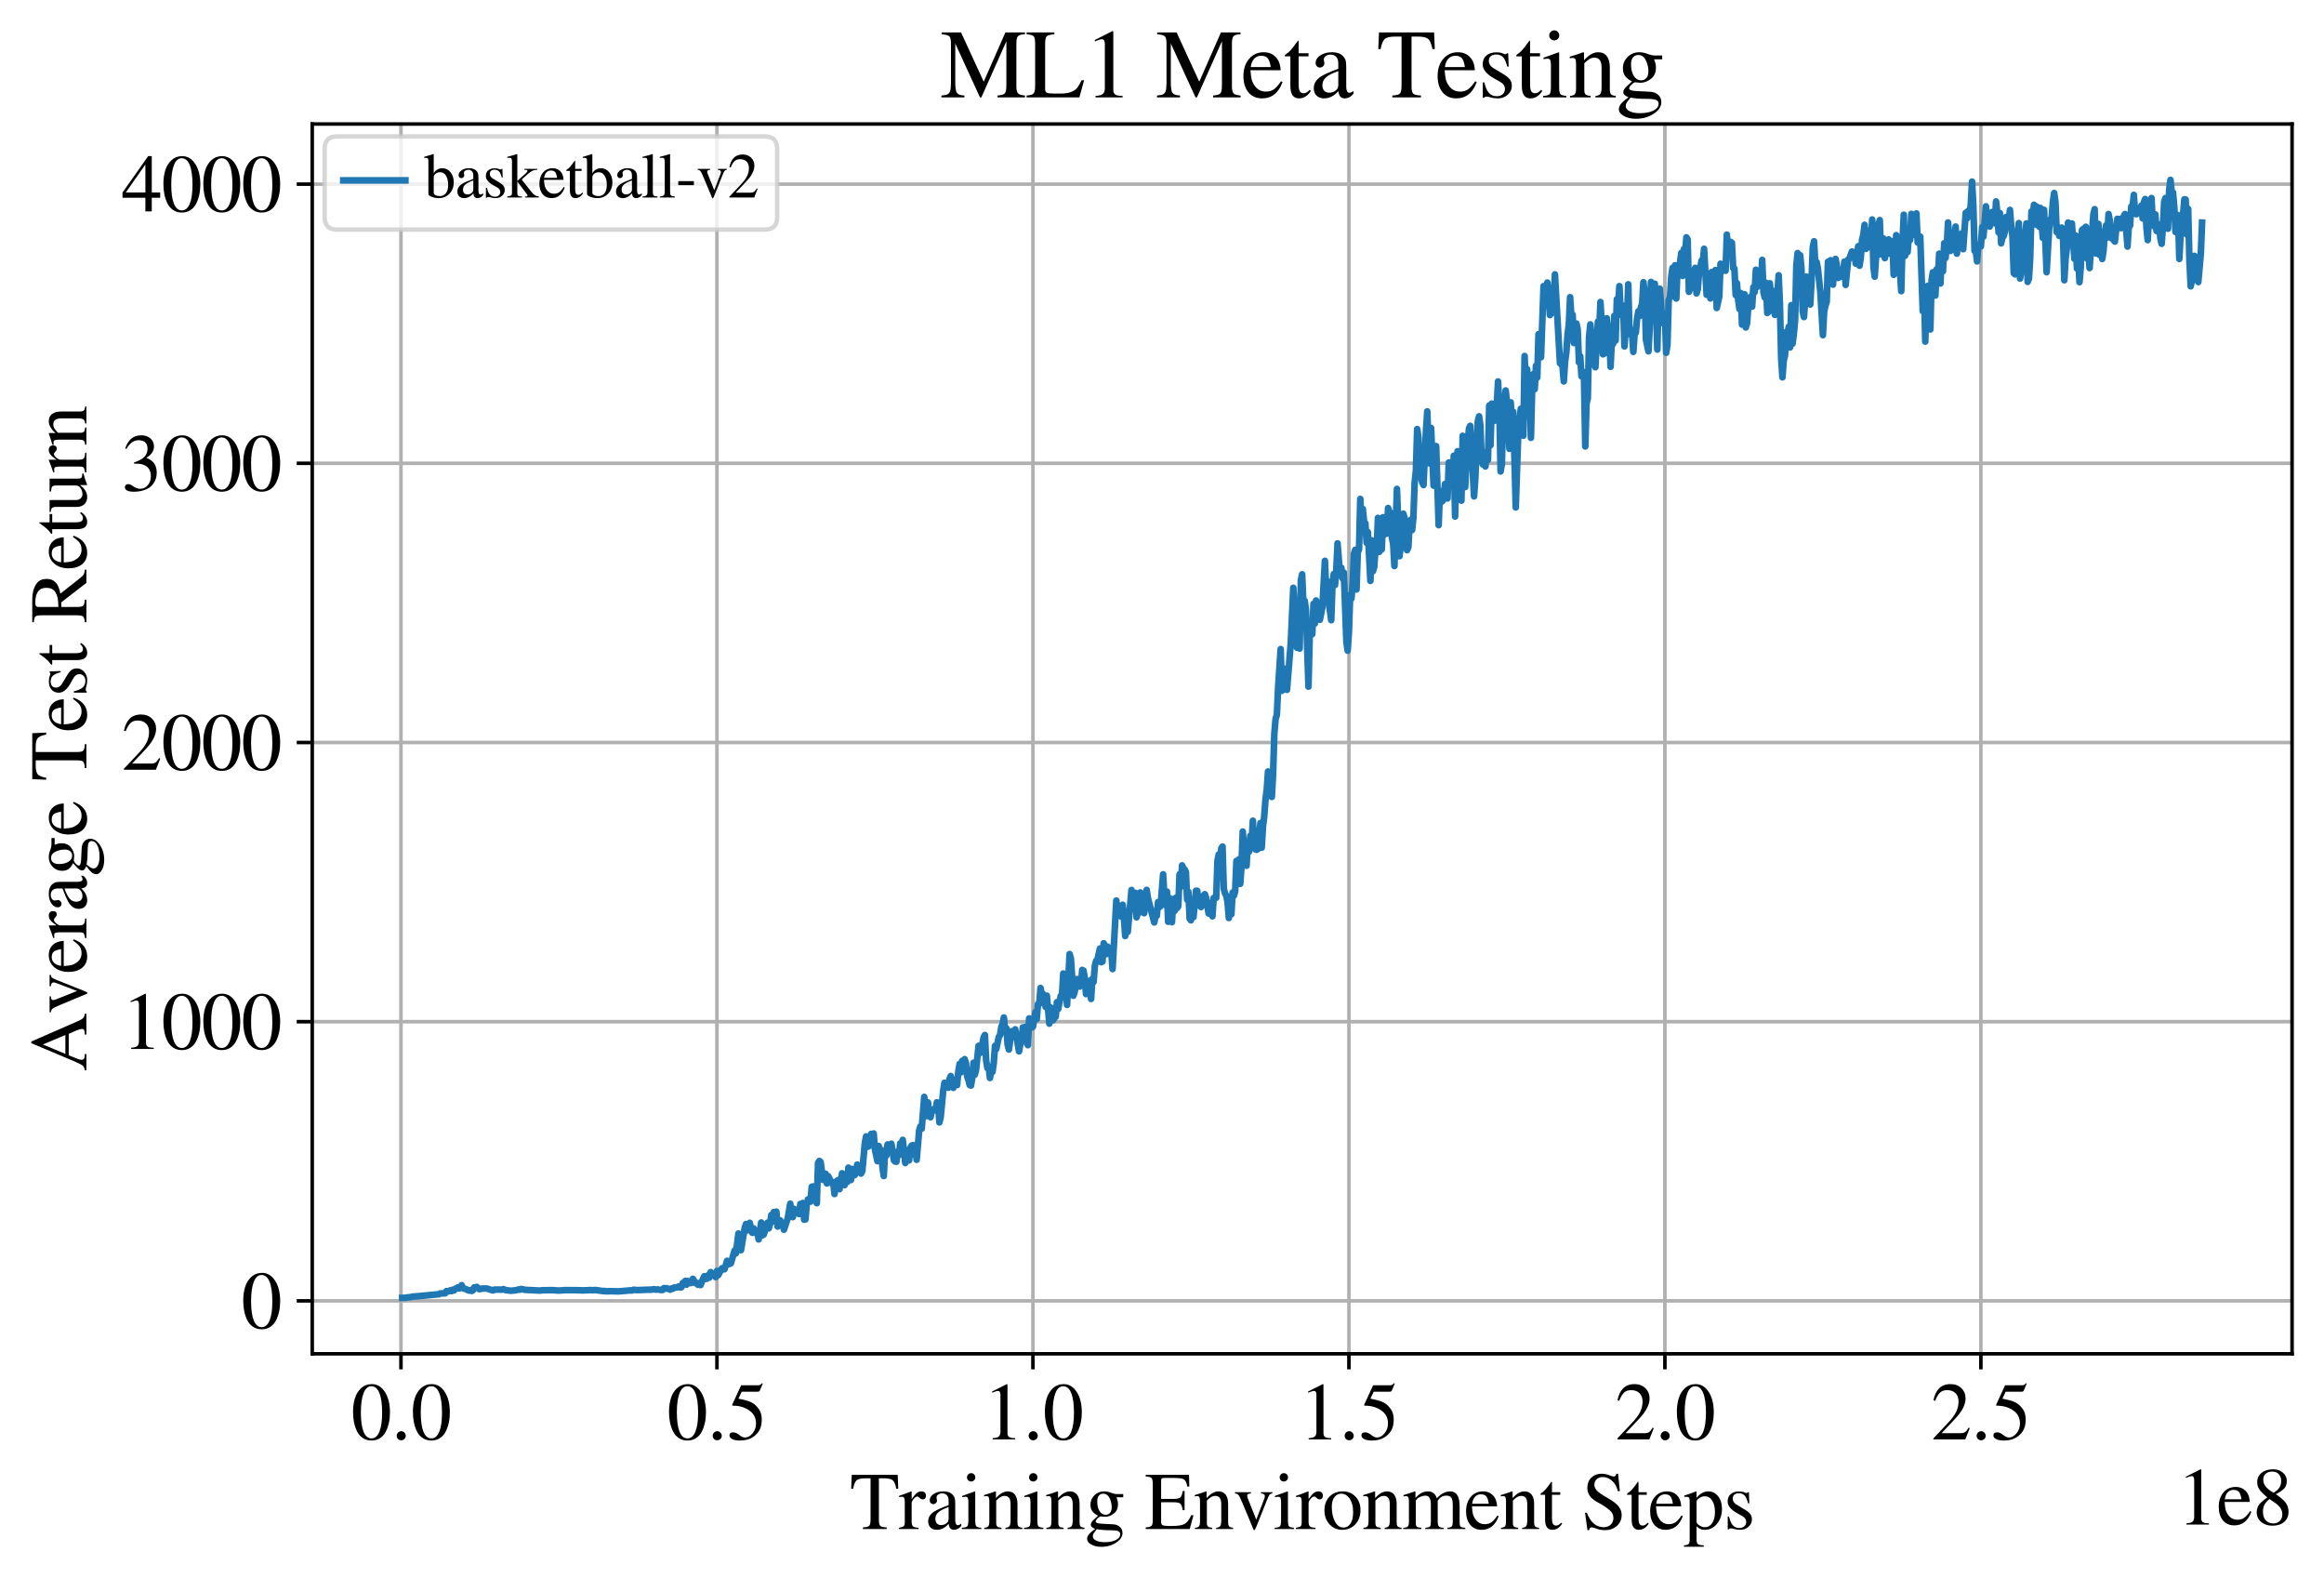<?xml version="1.0" encoding="utf-8" standalone="no"?>
<!DOCTYPE svg PUBLIC "-//W3C//DTD SVG 1.1//EN"
  "http://www.w3.org/Graphics/SVG/1.1/DTD/svg11.dtd">
<svg xmlns:xlink="http://www.w3.org/1999/xlink" width="524pt" height="355.769pt" viewBox="0 0 524 355.769" xmlns="http://www.w3.org/2000/svg" version="1.1">
 <defs>
  <style type="text/css">*{stroke-linejoin: round; stroke-linecap: butt}</style>
 </defs>
 <g id="figure_1">
  <g id="patch_1">
   <path d="M 0 355.769 
L 524 355.769 
L 524 0 
L 0 0 
z
" style="fill: #ffffff"/>
  </g>
  <g id="axes_1">
   <g id="patch_2">
    <path d="M 70.4 305.152 
L 516.8 305.152 
L 516.8 27.952 
L 70.4 27.952 
z
" style="fill: #ffffff"/>
   </g>
   <g id="matplotlib.axis_1">
    <g id="xtick_1">
     <g id="line2d_1">
      <path d="M 90.406 305.152 
L 90.406 27.952 
" clip-path="url(#pfae16a118c)" style="fill: none; stroke: #b0b0b0; stroke-width: 0.8; stroke-linecap: square"/>
     </g>
     <g id="line2d_2">
      <defs>
       <path id="m884794c568" d="M 0 0 
L 0 3.5 
" style="stroke: #000000; stroke-width: 0.8"/>
      </defs>
      <g>
       <use xlink:href="#m884794c568" x="90.406" y="305.152" style="stroke: #000000; stroke-width: 0.8"/>
      </g>
     </g>
     <g id="text_1">
      <!-- 0.0 -->
      <g transform="translate(79.156 324.446)scale(0.18 -0.18)">
       <defs>
        <path id="STIXGeneral-Regular-30" d="M 3046 2112 
Q 3046 1683 2963 1302 
Q 2880 922 2717 602 
Q 2554 282 2266 96 
Q 1978 -90 1600 -90 
Q 1210 -90 915 108 
Q 621 307 461 640 
Q 301 973 227 1350 
Q 154 1728 154 2150 
Q 154 2746 301 3222 
Q 448 3699 790 4012 
Q 1133 4326 1626 4326 
Q 2253 4326 2649 3712 
Q 3046 3098 3046 2112 
z
M 2432 2080 
Q 2432 3091 2217 3625 
Q 2003 4160 1587 4160 
Q 1190 4160 979 3622 
Q 768 3085 768 2106 
Q 768 1120 979 598 
Q 1190 77 1600 77 
Q 2003 77 2217 598 
Q 2432 1120 2432 2080 
z
" transform="scale(0.016)"/>
        <path id="STIXGeneral-Regular-2e" d="M 1158 275 
Q 1158 134 1052 32 
Q 947 -70 800 -70 
Q 653 -70 550 32 
Q 448 134 448 281 
Q 448 429 553 534 
Q 659 640 806 640 
Q 947 640 1052 531 
Q 1158 422 1158 275 
z
" transform="scale(0.016)"/>
       </defs>
       <use xlink:href="#STIXGeneral-Regular-30"/>
       <use xlink:href="#STIXGeneral-Regular-2e" x="50"/>
       <use xlink:href="#STIXGeneral-Regular-30" x="75"/>
      </g>
     </g>
    </g>
    <g id="xtick_2">
     <g id="line2d_3">
      <path d="M 161.652 305.152 
L 161.652 27.952 
" clip-path="url(#pfae16a118c)" style="fill: none; stroke: #b0b0b0; stroke-width: 0.8; stroke-linecap: square"/>
     </g>
     <g id="line2d_4">
      <g>
       <use xlink:href="#m884794c568" x="161.652" y="305.152" style="stroke: #000000; stroke-width: 0.8"/>
      </g>
     </g>
     <g id="text_2">
      <!-- 0.5 -->
      <g transform="translate(150.402 324.446)scale(0.18 -0.18)">
       <defs>
        <path id="STIXGeneral-Regular-35" d="M 2803 4358 
L 2573 3814 
Q 2534 3731 2400 3731 
L 1158 3731 
L 902 3187 
Q 1606 3053 1920 2896 
Q 2234 2739 2502 2368 
Q 2726 2061 2726 1555 
Q 2726 1094 2576 780 
Q 2426 467 2099 224 
Q 1664 -90 1011 -90 
Q 646 -90 422 19 
Q 198 128 198 307 
Q 198 550 486 550 
Q 717 550 960 352 
Q 1210 147 1414 147 
Q 1747 147 2012 480 
Q 2278 813 2278 1229 
Q 2278 1843 1850 2189 
Q 1293 2637 486 2637 
Q 410 2637 410 2688 
L 416 2720 
L 1114 4237 
L 2438 4237 
Q 2547 4237 2608 4269 
Q 2669 4301 2746 4403 
L 2803 4358 
z
" transform="scale(0.016)"/>
       </defs>
       <use xlink:href="#STIXGeneral-Regular-30"/>
       <use xlink:href="#STIXGeneral-Regular-2e" x="50"/>
       <use xlink:href="#STIXGeneral-Regular-35" x="75"/>
      </g>
     </g>
    </g>
    <g id="xtick_3">
     <g id="line2d_5">
      <path d="M 232.898 305.152 
L 232.898 27.952 
" clip-path="url(#pfae16a118c)" style="fill: none; stroke: #b0b0b0; stroke-width: 0.8; stroke-linecap: square"/>
     </g>
     <g id="line2d_6">
      <g>
       <use xlink:href="#m884794c568" x="232.898" y="305.152" style="stroke: #000000; stroke-width: 0.8"/>
      </g>
     </g>
     <g id="text_3">
      <!-- 1.0 -->
      <g transform="translate(221.648 324.446)scale(0.18 -0.18)">
       <defs>
        <path id="STIXGeneral-Regular-31" d="M 2522 0 
L 755 0 
L 755 96 
Q 1107 115 1235 227 
Q 1363 339 1363 608 
L 1363 3482 
Q 1363 3795 1171 3795 
Q 1082 3795 883 3718 
L 710 3654 
L 710 3744 
L 1856 4326 
L 1914 4307 
L 1914 486 
Q 1914 275 2042 185 
Q 2170 96 2522 96 
L 2522 0 
z
" transform="scale(0.016)"/>
       </defs>
       <use xlink:href="#STIXGeneral-Regular-31"/>
       <use xlink:href="#STIXGeneral-Regular-2e" x="50"/>
       <use xlink:href="#STIXGeneral-Regular-30" x="75"/>
      </g>
     </g>
    </g>
    <g id="xtick_4">
     <g id="line2d_7">
      <path d="M 304.144 305.152 
L 304.144 27.952 
" clip-path="url(#pfae16a118c)" style="fill: none; stroke: #b0b0b0; stroke-width: 0.8; stroke-linecap: square"/>
     </g>
     <g id="line2d_8">
      <g>
       <use xlink:href="#m884794c568" x="304.144" y="305.152" style="stroke: #000000; stroke-width: 0.8"/>
      </g>
     </g>
     <g id="text_4">
      <!-- 1.5 -->
      <g transform="translate(292.894 324.446)scale(0.18 -0.18)">
       <use xlink:href="#STIXGeneral-Regular-31"/>
       <use xlink:href="#STIXGeneral-Regular-2e" x="50"/>
       <use xlink:href="#STIXGeneral-Regular-35" x="75"/>
      </g>
     </g>
    </g>
    <g id="xtick_5">
     <g id="line2d_9">
      <path d="M 375.391 305.152 
L 375.391 27.952 
" clip-path="url(#pfae16a118c)" style="fill: none; stroke: #b0b0b0; stroke-width: 0.8; stroke-linecap: square"/>
     </g>
     <g id="line2d_10">
      <g>
       <use xlink:href="#m884794c568" x="375.391" y="305.152" style="stroke: #000000; stroke-width: 0.8"/>
      </g>
     </g>
     <g id="text_5">
      <!-- 2.0 -->
      <g transform="translate(364.141 324.446)scale(0.18 -0.18)">
       <defs>
        <path id="STIXGeneral-Regular-32" d="M 3034 877 
L 2688 0 
L 186 0 
L 186 77 
L 1325 1286 
Q 1773 1754 1965 2144 
Q 2157 2534 2157 2950 
Q 2157 3379 1920 3616 
Q 1683 3853 1267 3853 
Q 922 3853 720 3673 
Q 518 3494 326 3021 
L 192 3053 
Q 301 3648 630 3987 
Q 960 4326 1523 4326 
Q 2054 4326 2380 4006 
Q 2707 3686 2707 3200 
Q 2707 2477 1888 1613 
L 832 486 
L 2330 486 
Q 2541 486 2665 569 
Q 2790 653 2944 915 
L 3034 877 
z
" transform="scale(0.016)"/>
       </defs>
       <use xlink:href="#STIXGeneral-Regular-32"/>
       <use xlink:href="#STIXGeneral-Regular-2e" x="50"/>
       <use xlink:href="#STIXGeneral-Regular-30" x="75"/>
      </g>
     </g>
    </g>
    <g id="xtick_6">
     <g id="line2d_11">
      <path d="M 446.637 305.152 
L 446.637 27.952 
" clip-path="url(#pfae16a118c)" style="fill: none; stroke: #b0b0b0; stroke-width: 0.8; stroke-linecap: square"/>
     </g>
     <g id="line2d_12">
      <g>
       <use xlink:href="#m884794c568" x="446.637" y="305.152" style="stroke: #000000; stroke-width: 0.8"/>
      </g>
     </g>
     <g id="text_6">
      <!-- 2.5 -->
      <g transform="translate(435.387 324.446)scale(0.18 -0.18)">
       <use xlink:href="#STIXGeneral-Regular-32"/>
       <use xlink:href="#STIXGeneral-Regular-2e" x="50"/>
       <use xlink:href="#STIXGeneral-Regular-35" x="75"/>
      </g>
     </g>
    </g>
    <g id="text_7">
     <!-- Training Environment Steps -->
     <g transform="translate(191.605 344.646)scale(0.18 -0.18)">
      <defs>
       <path id="STIXGeneral-Regular-54" d="M 3795 3149 
L 3642 3149 
Q 3539 3674 3353 3821 
Q 3168 3968 2656 3968 
L 2278 3968 
L 2278 710 
Q 2278 346 2387 243 
Q 2496 141 2893 122 
L 2893 0 
L 1024 0 
L 1024 122 
Q 1427 147 1526 256 
Q 1626 365 1626 787 
L 1626 3968 
L 1242 3968 
Q 723 3968 540 3817 
Q 358 3667 262 3149 
L 109 3149 
L 154 4237 
L 3750 4237 
L 3795 3149 
z
" transform="scale(0.016)"/>
       <path id="STIXGeneral-Regular-72" d="M 1024 2931 
L 1024 2342 
Q 1267 2688 1430 2816 
Q 1594 2944 1792 2944 
Q 1958 2944 2051 2854 
Q 2144 2765 2144 2605 
Q 2144 2470 2077 2393 
Q 2010 2317 1894 2317 
Q 1773 2317 1638 2445 
Q 1536 2541 1472 2541 
Q 1338 2541 1181 2355 
Q 1024 2170 1024 2016 
L 1024 576 
Q 1024 301 1133 205 
Q 1242 109 1568 96 
L 1568 0 
L 32 0 
L 32 96 
Q 339 154 412 224 
Q 486 294 486 538 
L 486 2138 
Q 486 2349 438 2435 
Q 390 2522 269 2522 
Q 166 2522 45 2496 
L 45 2598 
Q 448 2726 992 2944 
L 1024 2931 
z
" transform="scale(0.016)"/>
       <path id="STIXGeneral-Regular-61" d="M 2829 422 
L 2829 243 
Q 2586 -64 2253 -64 
Q 1888 -64 1843 403 
L 1837 403 
Q 1427 -64 909 -64 
Q 608 -64 422 112 
Q 237 288 237 602 
Q 237 1050 685 1350 
Q 992 1555 1837 1869 
L 1837 2214 
Q 1837 2502 1699 2646 
Q 1562 2790 1338 2790 
Q 1146 2790 1018 2697 
Q 890 2605 890 2477 
Q 890 2419 909 2348 
Q 928 2278 928 2208 
Q 928 2112 841 2029 
Q 755 1946 634 1946 
Q 525 1946 441 2029 
Q 358 2112 358 2240 
Q 358 2547 685 2752 
Q 986 2944 1421 2944 
Q 1939 2944 2176 2656 
Q 2291 2522 2323 2384 
Q 2355 2246 2355 1946 
L 2355 723 
Q 2355 301 2554 301 
Q 2682 301 2829 422 
z
M 1837 813 
L 1837 1715 
Q 1248 1510 1018 1293 
Q 800 1094 800 800 
Q 800 557 921 432 
Q 1043 307 1242 307 
Q 1453 307 1613 410 
Q 1747 506 1792 589 
Q 1837 672 1837 813 
z
" transform="scale(0.016)"/>
       <path id="STIXGeneral-Regular-69" d="M 1152 4045 
Q 1152 3904 1056 3811 
Q 960 3718 819 3718 
Q 685 3718 592 3811 
Q 499 3904 499 4045 
Q 499 4179 595 4275 
Q 691 4371 826 4371 
Q 966 4371 1059 4275 
Q 1152 4179 1152 4045 
z
M 1619 0 
L 102 0 
L 102 96 
Q 435 115 521 211 
Q 608 307 608 666 
L 608 2118 
Q 608 2342 563 2432 
Q 518 2522 397 2522 
Q 243 2522 128 2490 
L 128 2592 
L 1120 2944 
L 1146 2918 
L 1146 672 
Q 1146 314 1226 218 
Q 1306 122 1619 96 
L 1619 0 
z
" transform="scale(0.016)"/>
       <path id="STIXGeneral-Regular-6e" d="M 3104 0 
L 1773 0 
L 1779 96 
Q 2016 115 2096 233 
Q 2176 352 2176 672 
L 2176 1946 
Q 2176 2592 1709 2592 
Q 1549 2592 1408 2515 
Q 1267 2438 1050 2227 
L 1050 461 
Q 1050 269 1136 192 
Q 1222 115 1466 96 
L 1466 0 
L 115 0 
L 115 96 
Q 358 115 435 214 
Q 512 314 512 602 
L 512 2157 
Q 512 2394 467 2483 
Q 422 2573 288 2573 
Q 160 2573 102 2547 
L 102 2656 
Q 550 2784 979 2944 
L 1030 2925 
L 1030 2426 
L 1037 2426 
Q 1491 2944 1958 2944 
Q 2323 2944 2518 2688 
Q 2714 2432 2714 1958 
L 2714 544 
Q 2714 288 2790 205 
Q 2867 122 3104 96 
L 3104 0 
z
" transform="scale(0.016)"/>
       <path id="STIXGeneral-Regular-67" d="M 3008 2483 
L 2477 2483 
Q 2598 2208 2598 1946 
Q 2598 1453 2265 1203 
Q 1933 954 1600 954 
Q 1530 954 1357 973 
L 1235 986 
Q 1107 947 979 812 
Q 851 678 851 582 
Q 851 435 1350 410 
L 2176 371 
Q 2528 358 2739 172 
Q 2950 -13 2950 -314 
Q 2950 -685 2566 -986 
Q 2035 -1395 1286 -1395 
Q 826 -1395 502 -1212 
Q 179 -1030 179 -774 
Q 179 -595 320 -419 
Q 461 -243 806 6 
Q 602 102 534 172 
Q 467 243 467 346 
Q 467 531 762 787 
Q 909 915 1037 1043 
Q 717 1203 579 1401 
Q 442 1600 442 1901 
Q 442 2336 752 2640 
Q 1062 2944 1510 2944 
Q 1766 2944 2022 2848 
L 2163 2797 
Q 2349 2733 2515 2733 
L 3008 2733 
L 3008 2483 
z
M 973 2163 
L 973 2144 
Q 973 1683 1155 1398 
Q 1338 1114 1632 1114 
Q 1850 1114 1978 1270 
Q 2106 1427 2106 1690 
Q 2106 2112 1914 2464 
Q 1754 2765 1446 2765 
Q 1222 2765 1097 2605 
Q 973 2445 973 2163 
z
M 2771 -410 
Q 2771 -230 2595 -163 
Q 2419 -96 1978 -96 
Q 1344 -96 941 -13 
Q 749 -243 688 -348 
Q 627 -454 627 -563 
Q 627 -774 880 -902 
Q 1133 -1030 1555 -1030 
Q 2099 -1030 2435 -860 
Q 2771 -691 2771 -410 
z
" transform="scale(0.016)"/>
       <path id="STIXGeneral-Regular-20" transform="scale(0.016)"/>
       <path id="STIXGeneral-Regular-45" d="M 3821 1082 
L 3526 0 
L 77 0 
L 77 122 
Q 442 147 538 252 
Q 634 358 634 730 
L 634 3520 
Q 634 3878 534 3987 
Q 435 4096 77 4115 
L 77 4237 
L 3469 4237 
L 3494 3322 
L 3334 3322 
Q 3264 3750 3085 3872 
Q 2906 3994 2349 3994 
L 1510 3994 
Q 1370 3994 1328 3952 
Q 1286 3910 1286 3763 
L 1286 2355 
L 2253 2355 
Q 2656 2355 2787 2470 
Q 2918 2586 2976 2970 
L 3123 2970 
L 3123 1472 
L 2976 1472 
Q 2918 1875 2790 1984 
Q 2662 2093 2253 2093 
L 1286 2093 
L 1286 538 
Q 1286 346 1420 291 
Q 1555 237 1933 237 
L 2163 237 
Q 2848 237 3136 403 
Q 3424 570 3642 1082 
L 3821 1082 
z
" transform="scale(0.016)"/>
       <path id="STIXGeneral-Regular-76" d="M 3053 2880 
L 3053 2784 
Q 2906 2771 2835 2688 
Q 2765 2605 2637 2285 
L 1818 230 
Q 1690 -90 1638 -90 
Q 1587 -90 1523 77 
Q 1510 96 1497 141 
Q 1485 186 1472 211 
L 704 2048 
Q 499 2534 403 2652 
Q 307 2771 122 2784 
L 122 2880 
L 1376 2880 
L 1376 2784 
Q 1210 2771 1146 2732 
Q 1082 2694 1082 2611 
Q 1082 2509 1139 2368 
L 1792 730 
L 2426 2387 
Q 2464 2483 2464 2579 
Q 2464 2758 2163 2784 
L 2163 2880 
L 3053 2880 
z
" transform="scale(0.016)"/>
       <path id="STIXGeneral-Regular-6f" d="M 3008 1478 
Q 3008 806 2608 371 
Q 2208 -64 1568 -64 
Q 979 -64 582 368 
Q 186 800 186 1459 
Q 186 2125 582 2534 
Q 979 2944 1626 2944 
Q 2221 2944 2614 2537 
Q 3008 2131 3008 1478 
z
M 2432 1306 
Q 2432 2035 2112 2445 
Q 1856 2765 1504 2765 
Q 1171 2765 966 2493 
Q 762 2221 762 1747 
Q 762 928 1101 435 
Q 1318 115 1677 115 
Q 2029 115 2230 432 
Q 2432 749 2432 1306 
z
" transform="scale(0.016)"/>
       <path id="STIXGeneral-Regular-6d" d="M 4960 0 
L 3565 0 
L 3565 96 
Q 3834 122 3907 208 
Q 3981 294 3981 576 
L 3981 1894 
Q 3981 2278 3869 2444 
Q 3757 2611 3488 2611 
Q 3264 2611 3107 2521 
Q 2950 2432 2803 2221 
L 2803 608 
Q 2803 301 2896 201 
Q 2989 102 3264 96 
L 3264 0 
L 1830 0 
L 1830 96 
Q 2112 115 2189 188 
Q 2266 262 2266 550 
L 2266 1901 
Q 2266 2611 1850 2611 
Q 1670 2611 1468 2531 
Q 1267 2451 1171 2336 
Q 1088 2240 1088 2227 
L 1088 448 
Q 1088 243 1177 176 
Q 1267 109 1523 96 
L 1523 0 
L 102 0 
L 102 96 
Q 371 102 460 195 
Q 550 288 550 563 
L 550 2150 
Q 550 2387 499 2480 
Q 448 2573 326 2573 
Q 230 2573 122 2547 
L 122 2656 
Q 557 2778 1011 2944 
L 1062 2925 
L 1062 2451 
L 1075 2451 
Q 1363 2752 1584 2848 
Q 1805 2944 2054 2944 
Q 2560 2944 2733 2406 
Q 3232 2944 3776 2944 
Q 4518 2944 4518 1792 
L 4518 493 
Q 4518 282 4582 202 
Q 4646 122 4794 109 
L 4960 96 
L 4960 0 
z
" transform="scale(0.016)"/>
       <path id="STIXGeneral-Regular-65" d="M 2611 1050 
L 2714 1005 
Q 2330 -64 1376 -64 
Q 813 -64 486 329 
Q 160 723 160 1389 
Q 160 2074 525 2509 
Q 890 2944 1485 2944 
Q 2061 2944 2374 2502 
Q 2560 2246 2592 1773 
L 621 1773 
Q 646 1370 700 1158 
Q 755 947 915 730 
Q 1184 378 1626 378 
Q 1939 378 2153 531 
Q 2368 685 2611 1050 
z
M 634 1978 
L 1939 1978 
Q 1882 2381 1750 2547 
Q 1619 2714 1312 2714 
Q 1043 2714 864 2525 
Q 685 2336 634 1978 
z
" transform="scale(0.016)"/>
       <path id="STIXGeneral-Regular-74" d="M 1702 493 
L 1786 422 
Q 1478 -64 1011 -64 
Q 448 -64 448 749 
L 448 2675 
L 109 2675 
Q 83 2694 83 2720 
Q 83 2771 192 2842 
Q 435 2982 813 3526 
Q 826 3546 874 3606 
Q 922 3667 941 3706 
Q 986 3706 986 3622 
L 986 2880 
L 1632 2880 
L 1632 2675 
L 986 2675 
L 986 845 
Q 986 538 1062 403 
Q 1139 269 1318 269 
Q 1510 269 1702 493 
z
" transform="scale(0.016)"/>
       <path id="STIXGeneral-Regular-53" d="M 3002 2963 
L 2842 2963 
Q 2733 3360 2579 3565 
Q 2189 4064 1651 4064 
Q 1357 4064 1181 3894 
Q 1005 3725 1005 3456 
Q 1005 3328 1069 3206 
Q 1133 3085 1206 2998 
Q 1280 2912 1465 2784 
Q 1651 2656 1766 2589 
Q 1882 2522 2150 2362 
Q 2669 2061 2905 1763 
Q 3142 1466 3142 1107 
Q 3142 576 2771 243 
Q 2400 -90 1837 -90 
Q 1421 -90 1082 58 
Q 915 128 781 128 
Q 704 128 653 70 
Q 602 13 602 -83 
L 461 -83 
L 275 1274 
L 416 1274 
Q 845 141 1734 141 
Q 2074 141 2285 342 
Q 2496 544 2496 858 
Q 2496 1158 2310 1363 
Q 2003 1696 1235 2106 
Q 454 2522 454 3206 
Q 454 3718 768 4022 
Q 1082 4326 1568 4326 
Q 1907 4326 2240 4186 
Q 2413 4109 2522 4109 
Q 2688 4109 2726 4326 
L 2861 4326 
L 3002 2963 
z
" transform="scale(0.016)"/>
       <path id="STIXGeneral-Regular-70" d="M 1018 2931 
L 1018 2438 
Q 1421 2944 1939 2944 
Q 2406 2944 2707 2560 
Q 3008 2176 3008 1581 
Q 3008 883 2621 409 
Q 2234 -64 1664 -64 
Q 1466 -64 1328 -6 
Q 1190 51 1018 211 
L 1018 -794 
Q 1018 -1094 1120 -1180 
Q 1222 -1267 1581 -1274 
L 1581 -1389 
L 32 -1389 
L 32 -1280 
Q 314 -1254 397 -1171 
Q 480 -1088 480 -838 
L 480 2157 
Q 480 2381 429 2451 
Q 378 2522 218 2522 
Q 115 2522 58 2515 
L 58 2618 
Q 506 2752 979 2944 
L 1018 2931 
z
M 1018 2138 
L 1018 563 
Q 1018 422 1238 281 
Q 1459 141 1683 141 
Q 2029 141 2243 467 
Q 2458 794 2458 1325 
Q 2458 1888 2243 2224 
Q 2029 2560 1670 2560 
Q 1446 2560 1232 2419 
Q 1018 2278 1018 2138 
z
" transform="scale(0.016)"/>
       <path id="STIXGeneral-Regular-73" d="M 998 1926 
L 1664 1523 
Q 1984 1331 2105 1164 
Q 2227 998 2227 736 
Q 2227 416 1961 176 
Q 1696 -64 1331 -64 
Q 1030 -64 864 -6 
Q 691 51 570 51 
Q 461 51 416 -26 
L 333 -26 
L 333 979 
L 435 979 
Q 538 512 730 294 
Q 922 77 1248 77 
Q 1485 77 1632 211 
Q 1779 346 1779 550 
Q 1779 845 1440 1030 
L 1094 1222 
Q 326 1651 326 2150 
Q 326 2522 566 2730 
Q 806 2938 1210 2938 
Q 1491 2938 1638 2867 
Q 1754 2816 1818 2816 
Q 1862 2816 1920 2880 
L 1990 2880 
L 2022 2010 
L 1926 2010 
Q 1818 2445 1654 2621 
Q 1491 2797 1203 2797 
Q 986 2797 854 2688 
Q 723 2579 723 2362 
Q 723 2253 796 2128 
Q 870 2003 998 1926 
z
" transform="scale(0.016)"/>
      </defs>
      <use xlink:href="#STIXGeneral-Regular-54"/>
      <use xlink:href="#STIXGeneral-Regular-72" x="61.1"/>
      <use xlink:href="#STIXGeneral-Regular-61" x="94.4"/>
      <use xlink:href="#STIXGeneral-Regular-69" x="138.8"/>
      <use xlink:href="#STIXGeneral-Regular-6e" x="166.6"/>
      <use xlink:href="#STIXGeneral-Regular-69" x="216.6"/>
      <use xlink:href="#STIXGeneral-Regular-6e" x="244.4"/>
      <use xlink:href="#STIXGeneral-Regular-67" x="294.4"/>
      <use xlink:href="#STIXGeneral-Regular-20" x="344.4"/>
      <use xlink:href="#STIXGeneral-Regular-45" x="369.4"/>
      <use xlink:href="#STIXGeneral-Regular-6e" x="430.5"/>
      <use xlink:href="#STIXGeneral-Regular-76" x="480.5"/>
      <use xlink:href="#STIXGeneral-Regular-69" x="530.5"/>
      <use xlink:href="#STIXGeneral-Regular-72" x="558.3"/>
      <use xlink:href="#STIXGeneral-Regular-6f" x="591.6"/>
      <use xlink:href="#STIXGeneral-Regular-6e" x="641.6"/>
      <use xlink:href="#STIXGeneral-Regular-6d" x="691.6"/>
      <use xlink:href="#STIXGeneral-Regular-65" x="769.4"/>
      <use xlink:href="#STIXGeneral-Regular-6e" x="813.8"/>
      <use xlink:href="#STIXGeneral-Regular-74" x="863.8"/>
      <use xlink:href="#STIXGeneral-Regular-20" x="891.6"/>
      <use xlink:href="#STIXGeneral-Regular-53" x="916.6"/>
      <use xlink:href="#STIXGeneral-Regular-74" x="972.2"/>
      <use xlink:href="#STIXGeneral-Regular-65" x="1000"/>
      <use xlink:href="#STIXGeneral-Regular-70" x="1044.4"/>
      <use xlink:href="#STIXGeneral-Regular-73" x="1094.4"/>
     </g>
    </g>
    <g id="text_8">
     <!-- 1e8 -->
     <g transform="translate(490.807 343.646)scale(0.18 -0.18)">
      <defs>
       <path id="STIXGeneral-Regular-38" d="M 2848 992 
Q 2848 499 2505 204 
Q 2163 -90 1587 -90 
Q 1050 -90 704 204 
Q 358 499 358 954 
Q 358 1293 524 1533 
Q 691 1773 1190 2125 
Q 710 2522 553 2765 
Q 397 3008 397 3328 
Q 397 3782 745 4054 
Q 1094 4326 1638 4326 
Q 2106 4326 2410 4060 
Q 2714 3795 2714 3411 
Q 2714 3059 2531 2848 
Q 2349 2637 1856 2374 
Q 2432 1990 2640 1689 
Q 2848 1389 2848 992 
z
M 2272 3411 
Q 2272 3744 2086 3945 
Q 1901 4147 1574 4147 
Q 1248 4147 1059 3977 
Q 870 3808 870 3513 
Q 870 3219 1059 2979 
Q 1248 2739 1670 2490 
Q 1997 2682 2134 2896 
Q 2272 3110 2272 3411 
z
M 1734 1741 
L 1357 1997 
Q 1075 1766 960 1545 
Q 845 1325 845 1011 
Q 845 576 1065 333 
Q 1286 90 1658 90 
Q 1971 90 2166 285 
Q 2362 480 2362 794 
Q 2362 1082 2214 1299 
Q 2067 1517 1734 1741 
z
" transform="scale(0.016)"/>
      </defs>
      <use xlink:href="#STIXGeneral-Regular-31"/>
      <use xlink:href="#STIXGeneral-Regular-65" x="50"/>
      <use xlink:href="#STIXGeneral-Regular-38" x="94.4"/>
     </g>
    </g>
   </g>
   <g id="matplotlib.axis_2">
    <g id="ytick_1">
     <g id="line2d_13">
      <path d="M 70.4 293.224 
L 516.8 293.224 
" clip-path="url(#pfae16a118c)" style="fill: none; stroke: #b0b0b0; stroke-width: 0.8; stroke-linecap: square"/>
     </g>
     <g id="line2d_14">
      <defs>
       <path id="mf337eee637" d="M 0 0 
L -3.5 0 
" style="stroke: #000000; stroke-width: 0.8"/>
      </defs>
      <g>
       <use xlink:href="#mf337eee637" x="70.4" y="293.224" style="stroke: #000000; stroke-width: 0.8"/>
      </g>
     </g>
     <g id="text_9">
      <!-- 0 -->
      <g transform="translate(54.4 299.37)scale(0.18 -0.18)">
       <use xlink:href="#STIXGeneral-Regular-30"/>
      </g>
     </g>
    </g>
    <g id="ytick_2">
     <g id="line2d_15">
      <path d="M 70.4 230.294 
L 516.8 230.294 
" clip-path="url(#pfae16a118c)" style="fill: none; stroke: #b0b0b0; stroke-width: 0.8; stroke-linecap: square"/>
     </g>
     <g id="line2d_16">
      <g>
       <use xlink:href="#mf337eee637" x="70.4" y="230.294" style="stroke: #000000; stroke-width: 0.8"/>
      </g>
     </g>
     <g id="text_10">
      <!-- 1000 -->
      <g transform="translate(27.4 236.44)scale(0.18 -0.18)">
       <use xlink:href="#STIXGeneral-Regular-31"/>
       <use xlink:href="#STIXGeneral-Regular-30" x="50"/>
       <use xlink:href="#STIXGeneral-Regular-30" x="100"/>
       <use xlink:href="#STIXGeneral-Regular-30" x="150"/>
      </g>
     </g>
    </g>
    <g id="ytick_3">
     <g id="line2d_17">
      <path d="M 70.4 167.363 
L 516.8 167.363 
" clip-path="url(#pfae16a118c)" style="fill: none; stroke: #b0b0b0; stroke-width: 0.8; stroke-linecap: square"/>
     </g>
     <g id="line2d_18">
      <g>
       <use xlink:href="#mf337eee637" x="70.4" y="167.363" style="stroke: #000000; stroke-width: 0.8"/>
      </g>
     </g>
     <g id="text_11">
      <!-- 2000 -->
      <g transform="translate(27.4 173.51)scale(0.18 -0.18)">
       <use xlink:href="#STIXGeneral-Regular-32"/>
       <use xlink:href="#STIXGeneral-Regular-30" x="50"/>
       <use xlink:href="#STIXGeneral-Regular-30" x="100"/>
       <use xlink:href="#STIXGeneral-Regular-30" x="150"/>
      </g>
     </g>
    </g>
    <g id="ytick_4">
     <g id="line2d_19">
      <path d="M 70.4 104.433 
L 516.8 104.433 
" clip-path="url(#pfae16a118c)" style="fill: none; stroke: #b0b0b0; stroke-width: 0.8; stroke-linecap: square"/>
     </g>
     <g id="line2d_20">
      <g>
       <use xlink:href="#mf337eee637" x="70.4" y="104.433" style="stroke: #000000; stroke-width: 0.8"/>
      </g>
     </g>
     <g id="text_12">
      <!-- 3000 -->
      <g transform="translate(27.4 110.58)scale(0.18 -0.18)">
       <defs>
        <path id="STIXGeneral-Regular-33" d="M 390 3264 
L 288 3290 
Q 435 3770 748 4048 
Q 1062 4326 1542 4326 
Q 1990 4326 2265 4083 
Q 2541 3840 2541 3450 
Q 2541 2925 1946 2566 
Q 2298 2413 2477 2227 
Q 2758 1914 2758 1402 
Q 2758 890 2464 506 
Q 2246 211 1840 60 
Q 1434 -90 979 -90 
Q 262 -90 262 275 
Q 262 378 339 442 
Q 416 506 525 506 
Q 685 506 915 339 
Q 1197 141 1466 141 
Q 1818 141 2058 425 
Q 2298 710 2298 1120 
Q 2298 1856 1632 2048 
Q 1434 2112 979 2112 
L 979 2202 
Q 1338 2323 1517 2432 
Q 2035 2726 2035 3290 
Q 2035 3610 1852 3776 
Q 1670 3942 1344 3942 
Q 768 3942 390 3264 
z
" transform="scale(0.016)"/>
       </defs>
       <use xlink:href="#STIXGeneral-Regular-33"/>
       <use xlink:href="#STIXGeneral-Regular-30" x="50"/>
       <use xlink:href="#STIXGeneral-Regular-30" x="100"/>
       <use xlink:href="#STIXGeneral-Regular-30" x="150"/>
      </g>
     </g>
    </g>
    <g id="ytick_5">
     <g id="line2d_21">
      <path d="M 70.4 41.503 
L 516.8 41.503 
" clip-path="url(#pfae16a118c)" style="fill: none; stroke: #b0b0b0; stroke-width: 0.8; stroke-linecap: square"/>
     </g>
     <g id="line2d_22">
      <g>
       <use xlink:href="#mf337eee637" x="70.4" y="41.503" style="stroke: #000000; stroke-width: 0.8"/>
      </g>
     </g>
     <g id="text_13">
      <!-- 4000 -->
      <g transform="translate(27.4 47.65)scale(0.18 -0.18)">
       <defs>
        <path id="STIXGeneral-Regular-34" d="M 3027 1069 
L 2368 1069 
L 2368 0 
L 1869 0 
L 1869 1069 
L 77 1069 
L 77 1478 
L 2086 4326 
L 2368 4326 
L 2368 1478 
L 3027 1478 
L 3027 1069 
z
M 1869 1478 
L 1869 3674 
L 333 1478 
L 1869 1478 
z
" transform="scale(0.016)"/>
       </defs>
       <use xlink:href="#STIXGeneral-Regular-34"/>
       <use xlink:href="#STIXGeneral-Regular-30" x="50"/>
       <use xlink:href="#STIXGeneral-Regular-30" x="100"/>
       <use xlink:href="#STIXGeneral-Regular-30" x="150"/>
      </g>
     </g>
    </g>
    <g id="text_14">
     <!-- Average Test Return -->
     <g transform="translate(19.477 241.533)rotate(-90)scale(0.18 -0.18)">
      <defs>
       <path id="STIXGeneral-Regular-41" d="M 4525 0 
L 2893 0 
L 2893 122 
Q 3149 122 3245 179 
Q 3334 224 3334 333 
Q 3334 499 3213 781 
L 2950 1382 
L 1274 1382 
L 979 653 
Q 922 506 922 384 
Q 922 237 1027 179 
Q 1133 122 1370 122 
L 1370 0 
L 96 0 
L 96 122 
Q 365 147 486 316 
Q 608 486 902 1190 
L 2221 4314 
L 2349 4314 
L 3923 710 
Q 4064 378 4176 262 
Q 4288 147 4525 122 
L 4525 0 
z
M 2861 1645 
L 2118 3405 
L 1382 1645 
L 2861 1645 
z
" transform="scale(0.016)"/>
       <path id="STIXGeneral-Regular-52" d="M 4224 0 
L 3187 0 
L 1664 1971 
L 1306 1958 
L 1306 717 
Q 1306 352 1405 249 
Q 1504 147 1875 122 
L 1875 0 
L 109 0 
L 109 122 
Q 474 154 563 262 
Q 653 371 653 794 
L 653 3526 
Q 653 3885 563 3987 
Q 474 4090 109 4115 
L 109 4237 
L 1850 4237 
Q 2726 4237 3187 3859 
Q 3501 3603 3501 3091 
Q 3501 2221 2342 2042 
L 3622 422 
Q 3757 256 3878 198 
Q 4000 141 4224 122 
L 4224 0 
z
M 1306 3731 
L 1306 2195 
Q 1766 2202 1990 2246 
Q 2214 2291 2438 2413 
Q 2803 2618 2803 3142 
Q 2803 4000 1632 4000 
Q 1459 4000 1382 3945 
Q 1306 3891 1306 3731 
z
" transform="scale(0.016)"/>
       <path id="STIXGeneral-Regular-75" d="M 3072 320 
L 3072 230 
Q 2573 96 2195 -58 
L 2163 -38 
L 2163 486 
L 2150 486 
Q 1747 -64 1235 -64 
Q 870 -64 662 160 
Q 454 384 454 755 
L 454 2362 
Q 454 2598 371 2688 
Q 288 2778 58 2790 
L 58 2880 
L 992 2880 
L 992 813 
Q 992 595 1123 451 
Q 1254 307 1446 307 
Q 1760 307 1984 506 
Q 2067 582 2099 649 
Q 2131 717 2131 877 
L 2131 2355 
Q 2131 2605 2041 2678 
Q 1952 2752 1658 2771 
L 1658 2880 
L 2669 2880 
L 2669 685 
Q 2669 461 2742 390 
Q 2816 320 3034 320 
L 3072 320 
z
" transform="scale(0.016)"/>
      </defs>
      <use xlink:href="#STIXGeneral-Regular-41"/>
      <use xlink:href="#STIXGeneral-Regular-76" x="72.2"/>
      <use xlink:href="#STIXGeneral-Regular-65" x="122.2"/>
      <use xlink:href="#STIXGeneral-Regular-72" x="166.6"/>
      <use xlink:href="#STIXGeneral-Regular-61" x="199.9"/>
      <use xlink:href="#STIXGeneral-Regular-67" x="244.3"/>
      <use xlink:href="#STIXGeneral-Regular-65" x="294.3"/>
      <use xlink:href="#STIXGeneral-Regular-20" x="338.7"/>
      <use xlink:href="#STIXGeneral-Regular-54" x="363.7"/>
      <use xlink:href="#STIXGeneral-Regular-65" x="424.8"/>
      <use xlink:href="#STIXGeneral-Regular-73" x="469.2"/>
      <use xlink:href="#STIXGeneral-Regular-74" x="508.1"/>
      <use xlink:href="#STIXGeneral-Regular-20" x="535.9"/>
      <use xlink:href="#STIXGeneral-Regular-52" x="560.9"/>
      <use xlink:href="#STIXGeneral-Regular-65" x="627.6"/>
      <use xlink:href="#STIXGeneral-Regular-74" x="672"/>
      <use xlink:href="#STIXGeneral-Regular-75" x="699.8"/>
      <use xlink:href="#STIXGeneral-Regular-72" x="749.8"/>
      <use xlink:href="#STIXGeneral-Regular-6e" x="783.1"/>
     </g>
    </g>
   </g>
   <g id="line2d_23">
    <path d="M 90.691 292.552 
L 91.546 292.522 
L 91.831 292.436 
L 92.401 292.402 
L 93.256 292.24 
L 94.111 292.187 
L 98.67 291.749 
L 98.955 291.738 
L 99.24 291.548 
L 100.38 291.522 
L 100.665 291.021 
L 101.235 291.057 
L 101.52 290.848 
L 101.805 291.027 
L 102.09 290.716 
L 102.375 290.874 
L 102.66 290.477 
L 102.945 290.431 
L 103.23 290.177 
L 103.515 290.442 
L 103.8 290.329 
L 104.085 289.685 
L 104.37 290.326 
L 104.655 290.491 
L 104.94 290.515 
L 105.51 290.82 
L 105.795 290.902 
L 106.08 290.787 
L 106.365 290.992 
L 106.65 290.816 
L 106.935 290.177 
L 107.22 290.276 
L 107.505 290.077 
L 108.075 290.592 
L 108.645 290.458 
L 109.215 290.441 
L 109.785 290.444 
L 110.925 290.805 
L 111.21 290.86 
L 111.495 290.688 
L 112.35 290.673 
L 113.205 290.704 
L 113.49 290.583 
L 114.06 290.808 
L 115.2 290.939 
L 116.34 290.831 
L 116.909 290.658 
L 117.194 290.714 
L 117.479 290.542 
L 118.334 290.734 
L 121.754 290.905 
L 122.324 290.828 
L 123.464 290.817 
L 124.604 290.802 
L 126.029 290.904 
L 127.454 290.794 
L 128.024 290.806 
L 130.019 290.812 
L 131.444 290.859 
L 133.154 290.796 
L 133.724 290.823 
L 134.294 290.779 
L 136.003 291.022 
L 136.288 290.98 
L 136.573 291.074 
L 137.713 291.041 
L 139.423 291.086 
L 141.988 290.871 
L 142.558 290.869 
L 142.843 290.707 
L 143.698 290.802 
L 146.548 290.688 
L 146.833 290.719 
L 147.403 290.588 
L 147.973 290.705 
L 148.258 290.63 
L 148.828 290.746 
L 149.398 290.768 
L 149.683 290.355 
L 149.968 290.48 
L 150.253 290.361 
L 151.108 290.693 
L 151.393 290.423 
L 151.678 290.497 
L 151.963 290.231 
L 152.533 290.223 
L 153.103 289.949 
L 153.388 290.22 
L 153.673 290.126 
L 153.958 289.184 
L 154.242 289.106 
L 154.527 288.721 
L 154.812 289.562 
L 155.097 288.747 
L 155.667 289.215 
L 155.952 289.125 
L 156.237 288.25 
L 156.807 289.229 
L 157.092 289.172 
L 157.377 289.59 
L 157.662 289.217 
L 157.947 289.671 
L 158.517 288.25 
L 158.802 287.67 
L 159.087 288.293 
L 159.372 288.236 
L 159.657 287.452 
L 159.942 287.982 
L 160.227 286.744 
L 161.367 287.873 
L 161.652 286.471 
L 161.937 287.424 
L 162.792 285.878 
L 163.077 286.127 
L 163.362 286.088 
L 163.932 284.198 
L 164.217 284.998 
L 164.787 284.766 
L 165.642 281.861 
L 165.927 282.524 
L 166.497 278.03 
L 167.067 281.799 
L 167.922 276.727 
L 168.207 275.902 
L 168.492 277.343 
L 169.062 275.633 
L 169.347 277.281 
L 169.632 277.885 
L 169.917 276.88 
L 170.202 277.576 
L 170.487 277.95 
L 170.772 277.884 
L 171.057 279.375 
L 171.627 275.559 
L 171.912 278.441 
L 172.197 278.27 
L 173.051 275.607 
L 173.336 276.887 
L 173.621 275.937 
L 173.906 273.876 
L 174.191 275.344 
L 174.476 273.199 
L 174.761 274.629 
L 175.046 273.108 
L 175.331 276.471 
L 175.616 275.387 
L 175.901 275.073 
L 176.471 276.071 
L 176.756 277.177 
L 177.611 274.621 
L 178.181 271.317 
L 178.466 273.731 
L 178.751 274.354 
L 179.036 272.489 
L 179.606 273.483 
L 179.891 273.252 
L 180.176 273.649 
L 180.461 271.376 
L 180.746 273.37 
L 181.031 271.164 
L 181.316 274.931 
L 181.601 274.873 
L 181.886 271.57 
L 182.171 270.351 
L 182.456 270.756 
L 182.741 270.862 
L 183.026 267.511 
L 183.311 267.425 
L 184.166 271.209 
L 184.451 262.126 
L 184.736 261.684 
L 185.021 261.913 
L 185.591 265.969 
L 186.161 264.582 
L 186.446 266.754 
L 186.731 265.113 
L 187.586 266.74 
L 187.871 266.496 
L 188.156 269.139 
L 188.441 267.236 
L 188.726 266.161 
L 189.011 265.983 
L 189.296 268.044 
L 189.866 264.465 
L 190.436 267.137 
L 190.721 264.836 
L 191.006 266.446 
L 191.291 263.198 
L 191.575 265.549 
L 191.86 265.993 
L 192.145 263.498 
L 192.43 263.669 
L 192.715 264.883 
L 193 264.263 
L 193.285 262.508 
L 193.57 263.8 
L 193.855 263.407 
L 194.14 264.527 
L 194.425 263.977 
L 194.995 257.686 
L 195.28 256.154 
L 195.565 258.496 
L 195.85 258.388 
L 196.135 256.421 
L 196.42 255.59 
L 196.705 255.809 
L 196.99 255.494 
L 197.275 259.113 
L 197.845 261.743 
L 198.13 258.307 
L 198.415 259.935 
L 198.7 259.182 
L 198.985 263.247 
L 199.27 265.082 
L 199.555 259.42 
L 199.84 260.475 
L 200.125 257.971 
L 200.41 258.124 
L 200.695 259.237 
L 200.98 257.801 
L 201.55 261.51 
L 201.835 261.819 
L 202.12 261.861 
L 202.405 259.59 
L 202.69 260.351 
L 202.975 257.741 
L 203.26 257.799 
L 203.545 256.933 
L 204.115 262.144 
L 204.4 259.298 
L 204.685 259.556 
L 204.97 261.564 
L 205.255 258.727 
L 205.54 258.242 
L 205.825 258.114 
L 206.11 260.258 
L 206.395 258.313 
L 206.68 261.426 
L 207.25 254.78 
L 207.535 253.892 
L 207.82 254.425 
L 208.39 247.241 
L 208.96 251.572 
L 209.245 248.509 
L 209.53 251.51 
L 209.815 251.823 
L 210.099 250.35 
L 210.384 250.244 
L 210.669 249.946 
L 210.954 250.276 
L 211.239 248.468 
L 211.524 248.885 
L 211.809 253.002 
L 212.094 251.84 
L 212.664 245.909 
L 212.949 244.071 
L 213.234 244.145 
L 213.519 244.435 
L 213.804 245.173 
L 214.089 243.188 
L 214.374 242.553 
L 214.659 244.46 
L 214.944 245.209 
L 215.229 243.476 
L 215.799 244.581 
L 216.084 241.449 
L 216.369 239.806 
L 216.654 241.726 
L 216.939 239.134 
L 217.224 239.997 
L 217.509 238.739 
L 217.794 239.629 
L 218.079 242.687 
L 218.364 243.454 
L 218.649 244.578 
L 218.934 244.687 
L 219.219 242.956 
L 219.504 239.553 
L 219.789 242.256 
L 220.074 241.152 
L 220.644 235.736 
L 220.929 237.386 
L 221.499 235.266 
L 221.784 233.816 
L 222.069 233.299 
L 222.354 239.058 
L 222.639 240.754 
L 222.924 240.472 
L 223.209 242.985 
L 223.494 241.44 
L 223.779 241.612 
L 224.064 239.633 
L 224.349 235.731 
L 224.634 236.468 
L 225.204 233.724 
L 225.489 233.311 
L 225.774 231.441 
L 226.059 230.854 
L 226.344 229.348 
L 226.629 232.445 
L 226.914 231.788 
L 227.199 235.499 
L 227.484 236.57 
L 228.054 232.452 
L 228.339 232.858 
L 228.623 232.665 
L 228.908 232.028 
L 229.763 236.983 
L 230.048 235.381 
L 230.333 234.758 
L 230.618 231.587 
L 230.903 233.333 
L 231.188 231.456 
L 231.473 234.873 
L 231.758 235.584 
L 232.043 229.558 
L 232.613 231.615 
L 232.898 231.444 
L 233.468 228.088 
L 233.753 229.704 
L 234.038 226.32 
L 234.323 226.308 
L 234.608 222.709 
L 234.893 224.249 
L 235.178 224.047 
L 235.463 224.51 
L 235.748 226.967 
L 236.033 224.432 
L 236.603 230.734 
L 236.888 227.091 
L 237.173 227.403 
L 237.458 229.96 
L 237.743 229.371 
L 238.028 229.202 
L 238.313 225.891 
L 238.598 227.42 
L 239.168 224.495 
L 239.453 224.342 
L 239.738 219.434 
L 240.023 219.573 
L 240.593 226.52 
L 241.163 215.05 
L 241.448 215.984 
L 242.018 224.444 
L 242.303 223.596 
L 242.873 220.685 
L 243.443 222.384 
L 243.728 222.046 
L 244.013 218.623 
L 244.298 218.777 
L 244.583 220.395 
L 244.868 224.075 
L 245.153 222.084 
L 245.438 223.655 
L 245.723 221.07 
L 246.008 225.171 
L 246.293 220.655 
L 246.578 221.332 
L 246.863 217.642 
L 247.147 216.582 
L 247.432 216.386 
L 248.002 213.804 
L 248.287 216.886 
L 248.572 216.757 
L 248.857 212.616 
L 249.142 213.229 
L 249.427 215.064 
L 249.712 213.373 
L 250.282 214.746 
L 250.567 214.577 
L 250.852 218.438 
L 251.707 202.982 
L 251.992 205.751 
L 252.277 204.773 
L 252.562 204.717 
L 252.847 206.651 
L 253.132 203.938 
L 253.417 206.816 
L 253.702 210.979 
L 253.987 208.543 
L 254.272 210.055 
L 255.127 200.609 
L 255.412 204.266 
L 255.697 203.741 
L 255.982 201.247 
L 256.267 206.771 
L 256.552 205.813 
L 256.837 205.722 
L 257.122 201.16 
L 257.692 203.043 
L 257.977 205.841 
L 258.262 203.87 
L 258.547 200.585 
L 258.832 202.481 
L 260.257 207.918 
L 260.542 206.542 
L 260.827 206.426 
L 261.112 203.338 
L 261.397 204.472 
L 261.682 204.254 
L 262.252 197.079 
L 262.537 202.133 
L 262.822 204 
L 263.107 200.969 
L 263.392 207.778 
L 263.677 202.399 
L 264.247 207.868 
L 264.532 202.67 
L 264.817 205.353 
L 265.102 202.377 
L 265.387 204.705 
L 265.672 204.243 
L 265.956 197.084 
L 266.241 199.9 
L 266.526 195.063 
L 266.811 195.672 
L 267.096 195.981 
L 267.381 196.548 
L 267.666 202.786 
L 267.951 201.053 
L 268.236 207.097 
L 268.521 207.441 
L 268.806 203.463 
L 269.091 206.74 
L 269.661 200.777 
L 269.946 200.796 
L 270.231 204.072 
L 270.516 202.485 
L 270.801 204.454 
L 271.371 201.864 
L 271.656 201.566 
L 271.941 202.347 
L 272.511 205.912 
L 272.796 203.531 
L 273.081 204.252 
L 273.366 206.543 
L 273.651 202.392 
L 273.936 202.458 
L 274.221 202.369 
L 274.506 194.002 
L 274.791 192.599 
L 275.076 195.312 
L 275.361 191.251 
L 275.646 190.819 
L 275.931 200.352 
L 276.216 201.386 
L 276.501 201.894 
L 276.786 203.401 
L 277.071 206.929 
L 277.356 205.387 
L 277.641 206.086 
L 277.926 201.174 
L 278.211 201.888 
L 278.496 200.917 
L 278.781 194.065 
L 279.066 199.259 
L 279.351 193.693 
L 279.636 199.213 
L 279.921 195.343 
L 280.206 187.439 
L 280.491 190.999 
L 280.776 190.908 
L 281.061 195.149 
L 281.346 190.072 
L 281.631 191.982 
L 281.916 188.405 
L 282.201 190.051 
L 282.486 184.996 
L 282.771 189.977 
L 283.056 191.449 
L 283.341 191.546 
L 283.626 191.367 
L 284.196 185.515 
L 284.48 191.079 
L 284.765 186.326 
L 285.05 184.025 
L 285.335 180.162 
L 285.62 177.988 
L 285.905 173.898 
L 286.19 177.491 
L 286.475 179.405 
L 286.76 179.637 
L 287.045 174.496 
L 287.33 165.344 
L 287.615 162.02 
L 287.9 161.127 
L 288.185 154.941 
L 288.755 146.305 
L 289.04 155.7 
L 289.61 150.726 
L 289.895 154.647 
L 290.18 155.49 
L 291.035 144.921 
L 291.605 132.494 
L 291.89 137.202 
L 292.175 136.794 
L 292.46 146.023 
L 292.745 142.431 
L 293.03 146.192 
L 293.315 130.763 
L 293.6 129.45 
L 293.885 136.36 
L 294.17 135.419 
L 294.455 137.472 
L 295.025 154.773 
L 295.31 143.086 
L 295.595 141.988 
L 295.88 142.937 
L 296.165 136.094 
L 296.45 140.565 
L 296.735 135.355 
L 297.02 136.714 
L 297.305 136.703 
L 297.59 139.715 
L 298.16 136.889 
L 298.73 126.413 
L 299.015 132.998 
L 299.3 131.008 
L 299.585 135.627 
L 300.155 139.788 
L 300.44 131.607 
L 300.725 129.393 
L 301.01 131.859 
L 301.295 128.535 
L 301.58 122.48 
L 302.15 129.626 
L 302.435 127.981 
L 302.72 130.382 
L 303.004 129.068 
L 303.574 144.606 
L 303.859 146.669 
L 304.144 142.465 
L 304.429 134.097 
L 304.714 134.931 
L 304.999 131.43 
L 305.284 124.827 
L 305.569 123.931 
L 305.854 132.875 
L 306.139 124.489 
L 306.424 123.852 
L 306.709 112.459 
L 306.994 118.618 
L 307.279 114.721 
L 307.564 117.635 
L 307.849 117.949 
L 308.134 122.334 
L 308.419 119.937 
L 308.989 130.935 
L 309.274 121.798 
L 309.559 128.761 
L 309.844 127.826 
L 310.129 123.796 
L 310.414 123.351 
L 310.699 116.733 
L 310.984 124.396 
L 311.269 123.222 
L 311.554 123.839 
L 311.839 116.592 
L 312.124 120.512 
L 312.409 117.606 
L 312.694 120.256 
L 312.979 114.514 
L 313.264 115.289 
L 313.549 115.691 
L 313.834 121.265 
L 314.119 122.508 
L 314.404 127.586 
L 314.974 110.209 
L 315.544 125.378 
L 315.829 123.143 
L 316.114 121.998 
L 316.399 115.787 
L 316.684 116.674 
L 316.969 119.31 
L 317.254 124.012 
L 317.539 123.361 
L 317.824 118.323 
L 318.109 117.15 
L 318.394 119.468 
L 318.679 116.712 
L 318.964 108.84 
L 319.249 106.072 
L 319.534 96.721 
L 319.819 98.58 
L 320.104 107.073 
L 320.389 107.368 
L 320.674 108.746 
L 320.959 109.337 
L 321.528 96.965 
L 321.813 92.726 
L 322.098 101.448 
L 322.383 104.469 
L 322.668 96.46 
L 323.238 109.464 
L 323.523 106.708 
L 323.808 100.554 
L 324.378 118.381 
L 324.663 110.688 
L 324.948 113.157 
L 325.233 112.951 
L 325.518 112.482 
L 325.803 109.096 
L 326.088 111.848 
L 326.373 112.354 
L 326.658 104.257 
L 326.943 104.837 
L 327.228 105.029 
L 327.513 108.111 
L 327.798 102.715 
L 328.083 116.437 
L 328.368 104.46 
L 328.653 101.708 
L 328.938 109.358 
L 329.223 105.325 
L 329.508 112.851 
L 329.793 98.233 
L 330.078 106.032 
L 330.363 109.782 
L 330.648 102.866 
L 331.218 96.55 
L 331.503 95.99 
L 332.358 111.893 
L 332.643 107.877 
L 333.213 94.891 
L 333.498 93.836 
L 333.783 95.958 
L 334.068 103.357 
L 334.353 104.705 
L 334.638 102.957 
L 334.923 105.14 
L 335.208 101.873 
L 335.493 103.688 
L 335.778 91.416 
L 336.063 100.384 
L 336.348 90.973 
L 336.633 93.467 
L 336.918 94.864 
L 337.203 91.525 
L 337.488 91.129 
L 337.773 85.989 
L 338.058 91.876 
L 338.343 106.268 
L 338.628 104.601 
L 338.913 93.407 
L 339.198 91.58 
L 339.483 88.017 
L 339.768 90.435 
L 340.337 101.168 
L 340.622 90.697 
L 340.907 95.228 
L 341.192 92.837 
L 341.762 114.381 
L 342.332 97.411 
L 342.902 92.133 
L 343.187 95.921 
L 343.472 98.215 
L 343.757 80.24 
L 344.042 87.613 
L 344.327 83.22 
L 344.612 88.354 
L 344.897 89.201 
L 345.182 98.69 
L 345.467 87.298 
L 345.752 84.318 
L 346.037 87.726 
L 346.322 82.452 
L 346.607 85.116 
L 346.892 75.329 
L 347.177 80.378 
L 347.462 80.513 
L 348.032 64.49 
L 348.317 66.394 
L 348.887 63.697 
L 349.172 66.08 
L 349.457 71.022 
L 349.742 70.668 
L 350.027 65.808 
L 350.312 67.617 
L 350.597 61.842 
L 351.452 76.97 
L 351.737 81.899 
L 352.022 81.852 
L 352.307 82.568 
L 352.592 85.97 
L 352.877 81.54 
L 353.162 79.474 
L 353.447 75.384 
L 353.732 73.119 
L 354.017 66.985 
L 354.302 71.306 
L 354.587 70.938 
L 354.872 77.316 
L 355.157 74.187 
L 355.442 72.932 
L 355.727 74.282 
L 356.012 81.677 
L 356.297 80.308 
L 356.582 84.817 
L 356.867 83.755 
L 357.152 85.397 
L 357.437 100.637 
L 357.722 90.953 
L 358.007 89.768 
L 358.292 75.883 
L 358.577 73.123 
L 358.861 76.104 
L 359.146 81.458 
L 359.716 82.776 
L 360.286 72.496 
L 360.571 74.878 
L 360.856 68.066 
L 361.141 72.9 
L 361.426 79.862 
L 361.711 79.721 
L 361.996 79.192 
L 362.281 71.742 
L 362.566 74.869 
L 362.851 74.538 
L 363.136 82.677 
L 363.421 76.904 
L 363.706 77.523 
L 363.991 71.181 
L 364.276 76.765 
L 364.561 67.453 
L 364.846 68.782 
L 365.131 64.49 
L 365.416 70.334 
L 365.701 71.08 
L 365.986 68.91 
L 366.271 78.08 
L 366.556 74.003 
L 366.841 72.263 
L 367.126 64.082 
L 367.411 75.322 
L 367.696 74.28 
L 367.981 75.059 
L 368.266 79.318 
L 368.551 75.425 
L 368.836 74.972 
L 369.121 71.773 
L 369.406 70.165 
L 369.691 71.223 
L 369.976 69.287 
L 370.261 68.508 
L 370.546 63.623 
L 370.831 65.836 
L 371.116 76.538 
L 371.686 79.194 
L 371.971 73.587 
L 372.256 63.551 
L 372.541 64.73 
L 372.826 70.69 
L 373.111 63.945 
L 373.396 69.305 
L 373.681 78.796 
L 373.966 66.779 
L 374.251 65.085 
L 374.821 72.817 
L 375.391 70.738 
L 375.676 79.527 
L 375.961 77.706 
L 376.246 67.624 
L 376.531 67.059 
L 376.816 62.448 
L 377.101 60.392 
L 377.385 63.123 
L 377.67 59.809 
L 377.955 67.286 
L 378.24 60.531 
L 378.525 60.862 
L 379.095 57.012 
L 379.38 62.189 
L 379.665 56.148 
L 379.95 57.13 
L 380.235 53.5 
L 380.52 53.976 
L 380.805 65.78 
L 381.09 65.134 
L 381.66 62.023 
L 381.945 61.568 
L 382.23 60.38 
L 382.515 66.131 
L 382.8 65.17 
L 383.085 61.548 
L 383.37 60.41 
L 383.655 58.741 
L 383.94 59.142 
L 384.225 56.076 
L 384.795 66.443 
L 385.08 63.627 
L 385.65 67.266 
L 385.935 61.323 
L 386.22 66.567 
L 386.505 64.864 
L 386.79 60.872 
L 387.075 69.421 
L 387.645 66.874 
L 387.93 59.446 
L 388.215 60.451 
L 388.5 61.032 
L 388.785 60.276 
L 389.07 61.031 
L 389.355 52.889 
L 389.64 56.009 
L 390.21 54.52 
L 390.495 54.713 
L 390.78 60.421 
L 391.065 60.552 
L 391.35 66.516 
L 391.635 63.834 
L 391.92 67.634 
L 392.205 69.664 
L 392.49 66.059 
L 392.775 73.165 
L 393.06 70.492 
L 393.345 66.331 
L 393.63 73.808 
L 393.915 72.887 
L 394.2 69.032 
L 394.77 66.851 
L 395.055 69.114 
L 395.34 64.736 
L 395.625 65.846 
L 395.909 60.801 
L 396.194 64.678 
L 396.479 64.228 
L 396.764 61.964 
L 397.049 64.296 
L 397.334 58.579 
L 397.619 65.916 
L 397.904 67.061 
L 398.189 63.749 
L 398.474 70.55 
L 398.759 70.284 
L 399.044 63.853 
L 399.329 66.897 
L 399.614 68.103 
L 399.899 67.898 
L 400.184 70.978 
L 400.469 65.438 
L 400.754 66.274 
L 401.039 62.045 
L 401.324 68.522 
L 401.609 80.837 
L 401.894 85.05 
L 402.179 81.181 
L 402.464 80.214 
L 402.749 74.825 
L 403.034 75.235 
L 403.319 73.653 
L 403.604 78.321 
L 403.889 68.784 
L 404.174 77.461 
L 404.459 75.271 
L 404.744 72.162 
L 405.029 59.789 
L 405.314 57.041 
L 405.599 58.11 
L 405.884 57.543 
L 406.169 60.468 
L 406.454 70.161 
L 406.739 71.469 
L 407.024 67.715 
L 407.309 62.363 
L 407.594 63.25 
L 407.879 63.647 
L 408.164 68.631 
L 408.449 63.348 
L 408.734 55.738 
L 409.019 54.39 
L 409.304 59.709 
L 409.589 59.07 
L 409.874 60.405 
L 410.444 65.874 
L 411.014 75.548 
L 411.299 70.22 
L 411.584 68.862 
L 411.869 68.091 
L 412.154 59.011 
L 412.439 58.929 
L 412.724 58.661 
L 413.009 59.598 
L 413.294 64.162 
L 413.579 59.074 
L 413.864 58.359 
L 414.149 59.765 
L 414.434 62.647 
L 414.718 61.06 
L 415.003 62.395 
L 415.573 61.414 
L 415.858 58.979 
L 416.143 64.222 
L 416.713 58.503 
L 416.998 58.27 
L 417.568 56.7 
L 418.138 57.003 
L 418.423 59.421 
L 418.993 55.494 
L 419.278 59.899 
L 419.563 58.009 
L 419.848 54.057 
L 420.133 52.875 
L 420.418 50.674 
L 420.703 56.104 
L 420.988 55.84 
L 421.273 51.993 
L 421.558 52.469 
L 421.843 55.704 
L 422.128 49.476 
L 422.413 60.152 
L 422.698 62.362 
L 422.983 58.168 
L 423.268 56.883 
L 423.553 50.552 
L 423.838 49.613 
L 424.123 57.336 
L 424.408 55.011 
L 424.693 53.782 
L 424.978 58.189 
L 425.833 53.962 
L 426.118 57.167 
L 426.403 57.247 
L 426.688 54.367 
L 426.973 61.94 
L 427.258 60.231 
L 427.543 53.011 
L 427.828 55.435 
L 428.113 60.172 
L 428.398 61.426 
L 428.683 65.627 
L 428.968 54.449 
L 429.253 48.399 
L 429.538 57.658 
L 429.823 56.527 
L 430.108 56.82 
L 430.393 53.132 
L 430.678 54.079 
L 430.963 48.212 
L 431.248 52.192 
L 431.533 52.937 
L 431.818 49.364 
L 432.103 48.106 
L 432.388 54.669 
L 432.673 54.72 
L 432.958 53.317 
L 433.527 70.12 
L 433.812 64.615 
L 434.097 76.992 
L 434.382 65.807 
L 434.667 64.424 
L 434.952 68.254 
L 435.237 74.261 
L 435.522 63.18 
L 435.807 61.371 
L 436.092 62.51 
L 436.377 66.622 
L 436.662 60.69 
L 436.947 63.157 
L 437.232 57.177 
L 437.517 63.907 
L 437.802 57.34 
L 438.087 61.153 
L 438.372 54.826 
L 438.657 58.156 
L 438.942 55.548 
L 439.227 50.151 
L 439.797 56.545 
L 440.082 52.507 
L 440.367 52.643 
L 440.652 55.729 
L 440.937 51.07 
L 441.222 57.172 
L 441.507 54.296 
L 441.792 53.821 
L 442.077 55.423 
L 442.362 52.574 
L 442.647 56.164 
L 443.217 47.968 
L 443.502 49.241 
L 443.787 47.536 
L 444.072 48.409 
L 444.357 46.166 
L 444.642 40.94 
L 444.927 46.104 
L 445.212 56.549 
L 445.497 56.631 
L 445.782 58.919 
L 446.067 55.213 
L 446.352 55.508 
L 446.637 55.528 
L 446.922 51.232 
L 447.207 53.352 
L 447.777 46.514 
L 448.062 49.506 
L 448.347 47.975 
L 448.632 51.072 
L 448.917 48.175 
L 449.202 47.783 
L 449.772 50.348 
L 450.057 45.409 
L 450.342 47.902 
L 450.627 52.391 
L 450.912 48.029 
L 451.197 54.854 
L 451.482 53.553 
L 451.766 53.213 
L 452.051 52.25 
L 452.336 48.912 
L 452.621 50.263 
L 452.906 50.03 
L 453.191 47.314 
L 453.476 50.973 
L 453.761 53.135 
L 454.046 61.556 
L 454.331 61.845 
L 454.616 61.074 
L 454.901 53.127 
L 455.186 50.291 
L 455.471 62.788 
L 455.756 61.051 
L 456.041 55.228 
L 456.326 52.965 
L 456.611 53.095 
L 456.896 50.365 
L 457.181 63.527 
L 457.466 62.842 
L 457.751 58.261 
L 458.036 47.679 
L 458.321 49.054 
L 458.606 46.16 
L 458.891 50.586 
L 459.176 46.534 
L 459.461 50.406 
L 459.746 51.066 
L 460.031 46.862 
L 460.601 53.617 
L 460.886 47.294 
L 461.456 61.362 
L 462.026 51.606 
L 462.311 49.566 
L 462.596 48.958 
L 462.881 45.437 
L 463.166 43.502 
L 463.451 45.569 
L 463.736 52.322 
L 464.021 51.183 
L 464.306 53.171 
L 464.591 51.832 
L 464.876 51.304 
L 465.161 53.479 
L 465.446 63.171 
L 465.731 58.335 
L 466.016 56.026 
L 466.301 50.162 
L 466.586 54.083 
L 466.871 51.084 
L 467.156 50.375 
L 467.726 58.338 
L 468.011 53.076 
L 468.296 60.53 
L 468.581 57.332 
L 468.866 63.596 
L 469.151 60.356 
L 469.436 51.849 
L 469.721 51.594 
L 470.006 53.342 
L 470.291 51.121 
L 470.575 58.28 
L 470.86 56.804 
L 471.145 60.423 
L 472 48.31 
L 472.285 47.146 
L 472.57 57.133 
L 472.855 54.357 
L 473.14 50.485 
L 473.425 57.482 
L 473.71 54.242 
L 473.995 58.372 
L 474.28 56.56 
L 474.565 52.655 
L 474.85 50.816 
L 475.135 53.528 
L 475.42 48.242 
L 475.705 49.714 
L 475.99 53.641 
L 476.275 53.42 
L 476.56 54.124 
L 476.845 54.451 
L 477.415 49.322 
L 477.7 51.397 
L 477.985 49.361 
L 478.27 51.421 
L 478.555 51.244 
L 478.84 48.771 
L 479.125 48.252 
L 479.695 55.577 
L 479.98 51.121 
L 480.265 50.888 
L 480.55 46.543 
L 480.835 46.832 
L 481.12 43.921 
L 481.405 48.12 
L 481.69 48.285 
L 481.975 47.927 
L 482.26 47.119 
L 482.545 47.257 
L 482.83 46.331 
L 483.115 49.237 
L 483.4 45.557 
L 483.685 44.864 
L 483.97 51.245 
L 484.255 54.125 
L 484.54 47.993 
L 484.825 46.892 
L 485.11 44.646 
L 485.395 50.831 
L 485.68 50.994 
L 485.965 48.317 
L 486.25 52.067 
L 486.535 50.962 
L 486.82 50.575 
L 487.105 53.694 
L 487.39 54.956 
L 487.675 51.262 
L 487.96 45.543 
L 488.245 44.646 
L 488.53 46.379 
L 488.815 51.551 
L 489.099 42.801 
L 489.384 40.552 
L 489.669 43.395 
L 489.954 43.383 
L 490.239 46.597 
L 490.524 52.298 
L 490.809 52.377 
L 491.094 48.49 
L 491.379 58.363 
L 491.664 52.76 
L 491.949 51.623 
L 492.519 44.923 
L 492.804 44.979 
L 493.089 52.893 
L 493.374 47.084 
L 493.659 58.786 
L 493.944 64.536 
L 494.229 63.213 
L 494.514 58.424 
L 494.799 57.677 
L 495.084 58.188 
L 495.369 61.557 
L 495.654 63.577 
L 496.224 57.212 
L 496.509 50.169 
L 496.509 50.169 
" clip-path="url(#pfae16a118c)" style="fill: none; stroke: #1f77b4; stroke-width: 1.5; stroke-linecap: square"/>
   </g>
   <g id="patch_3">
    <path d="M 70.4 305.152 
L 70.4 27.952 
" style="fill: none; stroke: #000000; stroke-width: 0.8; stroke-linejoin: miter; stroke-linecap: square"/>
   </g>
   <g id="patch_4">
    <path d="M 516.8 305.152 
L 516.8 27.952 
" style="fill: none; stroke: #000000; stroke-width: 0.8; stroke-linejoin: miter; stroke-linecap: square"/>
   </g>
   <g id="patch_5">
    <path d="M 70.4 305.152 
L 516.8 305.152 
" style="fill: none; stroke: #000000; stroke-width: 0.8; stroke-linejoin: miter; stroke-linecap: square"/>
   </g>
   <g id="patch_6">
    <path d="M 70.4 27.952 
L 516.8 27.952 
" style="fill: none; stroke: #000000; stroke-width: 0.8; stroke-linejoin: miter; stroke-linecap: square"/>
   </g>
   <g id="text_15">
    <!-- ML1 Meta Testing -->
    <g transform="translate(212.004 21.952)scale(0.216 -0.216)">
     <defs>
      <path id="STIXGeneral-Regular-4d" d="M 5530 0 
L 3738 0 
L 3738 122 
Q 4115 147 4214 265 
Q 4314 384 4314 787 
L 4314 3661 
L 2682 0 
L 2592 0 
L 979 3514 
L 979 966 
Q 979 448 1088 294 
Q 1197 141 1574 122 
L 1574 0 
L 77 0 
L 77 122 
Q 358 141 480 205 
Q 602 269 650 432 
Q 698 595 698 966 
L 698 3514 
Q 698 3878 589 3984 
Q 480 4090 90 4115 
L 90 4237 
L 1357 4237 
L 2835 1024 
L 4250 4237 
L 5523 4237 
L 5523 4115 
Q 5178 4109 5072 3993 
Q 4966 3878 4966 3520 
L 4966 717 
Q 4966 378 5072 262 
Q 5178 147 5530 122 
L 5530 0 
z
" transform="scale(0.016)"/>
      <path id="STIXGeneral-Regular-4c" d="M 3827 1114 
L 3520 0 
L 77 0 
L 77 122 
Q 429 141 531 256 
Q 634 371 634 736 
L 634 3494 
Q 634 3872 541 3981 
Q 448 4090 77 4115 
L 77 4237 
L 1888 4237 
L 1888 4115 
Q 1498 4090 1392 3984 
Q 1286 3878 1286 3507 
L 1286 538 
Q 1286 358 1398 304 
Q 1510 250 1862 250 
L 2310 250 
Q 3085 250 3392 640 
Q 3520 813 3661 1114 
L 3827 1114 
z
" transform="scale(0.016)"/>
     </defs>
     <use xlink:href="#STIXGeneral-Regular-4d"/>
     <use xlink:href="#STIXGeneral-Regular-4c" x="88.9"/>
     <use xlink:href="#STIXGeneral-Regular-31" x="150"/>
     <use xlink:href="#STIXGeneral-Regular-20" x="200"/>
     <use xlink:href="#STIXGeneral-Regular-4d" x="225"/>
     <use xlink:href="#STIXGeneral-Regular-65" x="313.9"/>
     <use xlink:href="#STIXGeneral-Regular-74" x="358.3"/>
     <use xlink:href="#STIXGeneral-Regular-61" x="386.1"/>
     <use xlink:href="#STIXGeneral-Regular-20" x="430.5"/>
     <use xlink:href="#STIXGeneral-Regular-54" x="455.5"/>
     <use xlink:href="#STIXGeneral-Regular-65" x="516.6"/>
     <use xlink:href="#STIXGeneral-Regular-73" x="561"/>
     <use xlink:href="#STIXGeneral-Regular-74" x="599.9"/>
     <use xlink:href="#STIXGeneral-Regular-69" x="627.7"/>
     <use xlink:href="#STIXGeneral-Regular-6e" x="655.5"/>
     <use xlink:href="#STIXGeneral-Regular-67" x="705.5"/>
    </g>
   </g>
   <g id="legend_1">
    <g id="patch_7">
     <path d="M 76 51.752 
L 172.434 51.752 
Q 175.234 51.752 175.234 48.952 
L 175.234 33.552 
Q 175.234 30.752 172.434 30.752 
L 76 30.752 
Q 73.2 30.752 73.2 33.552 
L 73.2 48.952 
Q 73.2 51.752 76 51.752 
z
" style="fill: #ffffff; opacity: 0.8; stroke: #cccccc; stroke-linejoin: miter"/>
    </g>
    <g id="line2d_24">
     <path d="M 77.4 40.664 
L 84.4 40.664 
L 91.4 40.664 
" style="fill: none; stroke: #1f77b4; stroke-width: 1.5; stroke-linecap: square"/>
    </g>
    <g id="text_16">
     <!-- basketball-v2 -->
     <g transform="translate(95.6 44.514)scale(0.14 -0.14)">
      <defs>
       <path id="STIXGeneral-Regular-62" d="M 979 4358 
L 979 2406 
Q 1082 2650 1315 2797 
Q 1549 2944 1843 2944 
Q 2349 2944 2672 2541 
Q 2995 2138 2995 1536 
Q 2995 832 2566 384 
Q 2138 -64 1498 -64 
Q 1107 -64 774 67 
Q 442 198 442 358 
L 442 3622 
Q 442 3859 384 3926 
Q 326 3994 128 3994 
Q 83 3994 19 3981 
L 19 4090 
L 211 4147 
Q 864 4346 947 4371 
L 979 4358 
z
M 979 2035 
L 979 474 
Q 979 326 1161 233 
Q 1344 141 1600 141 
Q 1978 141 2195 416 
Q 2432 710 2432 1261 
Q 2432 1888 2182 2240 
Q 1971 2541 1613 2541 
Q 1357 2541 1168 2390 
Q 979 2240 979 2035 
z
" transform="scale(0.016)"/>
       <path id="STIXGeneral-Regular-6b" d="M 3232 0 
L 1837 0 
L 1837 96 
L 1958 96 
Q 2093 96 2093 192 
Q 2093 250 2022 339 
L 1062 1606 
L 1062 429 
Q 1062 262 1142 185 
Q 1222 109 1414 102 
L 1542 96 
L 1542 0 
L 45 0 
L 45 96 
Q 390 154 457 214 
Q 525 275 525 525 
L 525 3610 
Q 525 3840 467 3920 
Q 410 4000 250 4000 
Q 211 4000 45 3987 
L 45 4090 
L 237 4141 
Q 621 4243 1037 4371 
L 1062 4358 
L 1062 1670 
L 1939 2451 
Q 2086 2586 2086 2675 
Q 2086 2739 2019 2761 
Q 1952 2784 1766 2790 
L 1766 2880 
L 3072 2880 
L 3072 2784 
Q 2752 2784 2505 2646 
Q 2259 2509 1690 1978 
L 1504 1805 
L 2483 563 
Q 2829 122 3232 96 
L 3232 0 
z
" transform="scale(0.016)"/>
       <path id="STIXGeneral-Regular-6c" d="M 1645 0 
L 134 0 
L 134 96 
Q 435 122 531 221 
Q 627 320 627 589 
L 627 3590 
Q 627 3821 569 3910 
Q 512 4000 358 4000 
Q 224 4000 122 3987 
L 122 4090 
Q 730 4237 1133 4371 
L 1165 4346 
L 1165 557 
Q 1165 288 1254 201 
Q 1344 115 1645 96 
L 1645 0 
z
" transform="scale(0.016)"/>
       <path id="STIXGeneral-Regular-2d" d="M 1824 1242 
L 250 1242 
L 250 1645 
L 1824 1645 
L 1824 1242 
z
" transform="scale(0.016)"/>
      </defs>
      <use xlink:href="#STIXGeneral-Regular-62"/>
      <use xlink:href="#STIXGeneral-Regular-61" x="50"/>
      <use xlink:href="#STIXGeneral-Regular-73" x="94.4"/>
      <use xlink:href="#STIXGeneral-Regular-6b" x="133.3"/>
      <use xlink:href="#STIXGeneral-Regular-65" x="183.3"/>
      <use xlink:href="#STIXGeneral-Regular-74" x="227.7"/>
      <use xlink:href="#STIXGeneral-Regular-62" x="255.5"/>
      <use xlink:href="#STIXGeneral-Regular-61" x="305.5"/>
      <use xlink:href="#STIXGeneral-Regular-6c" x="349.9"/>
      <use xlink:href="#STIXGeneral-Regular-6c" x="377.7"/>
      <use xlink:href="#STIXGeneral-Regular-2d" x="405.5"/>
      <use xlink:href="#STIXGeneral-Regular-76" x="438.8"/>
      <use xlink:href="#STIXGeneral-Regular-32" x="488.8"/>
     </g>
    </g>
   </g>
  </g>
 </g>
 <defs>
  <clipPath id="pfae16a118c">
   <rect x="70.4" y="27.952" width="446.4" height="277.2"/>
  </clipPath>
 </defs>
</svg>
